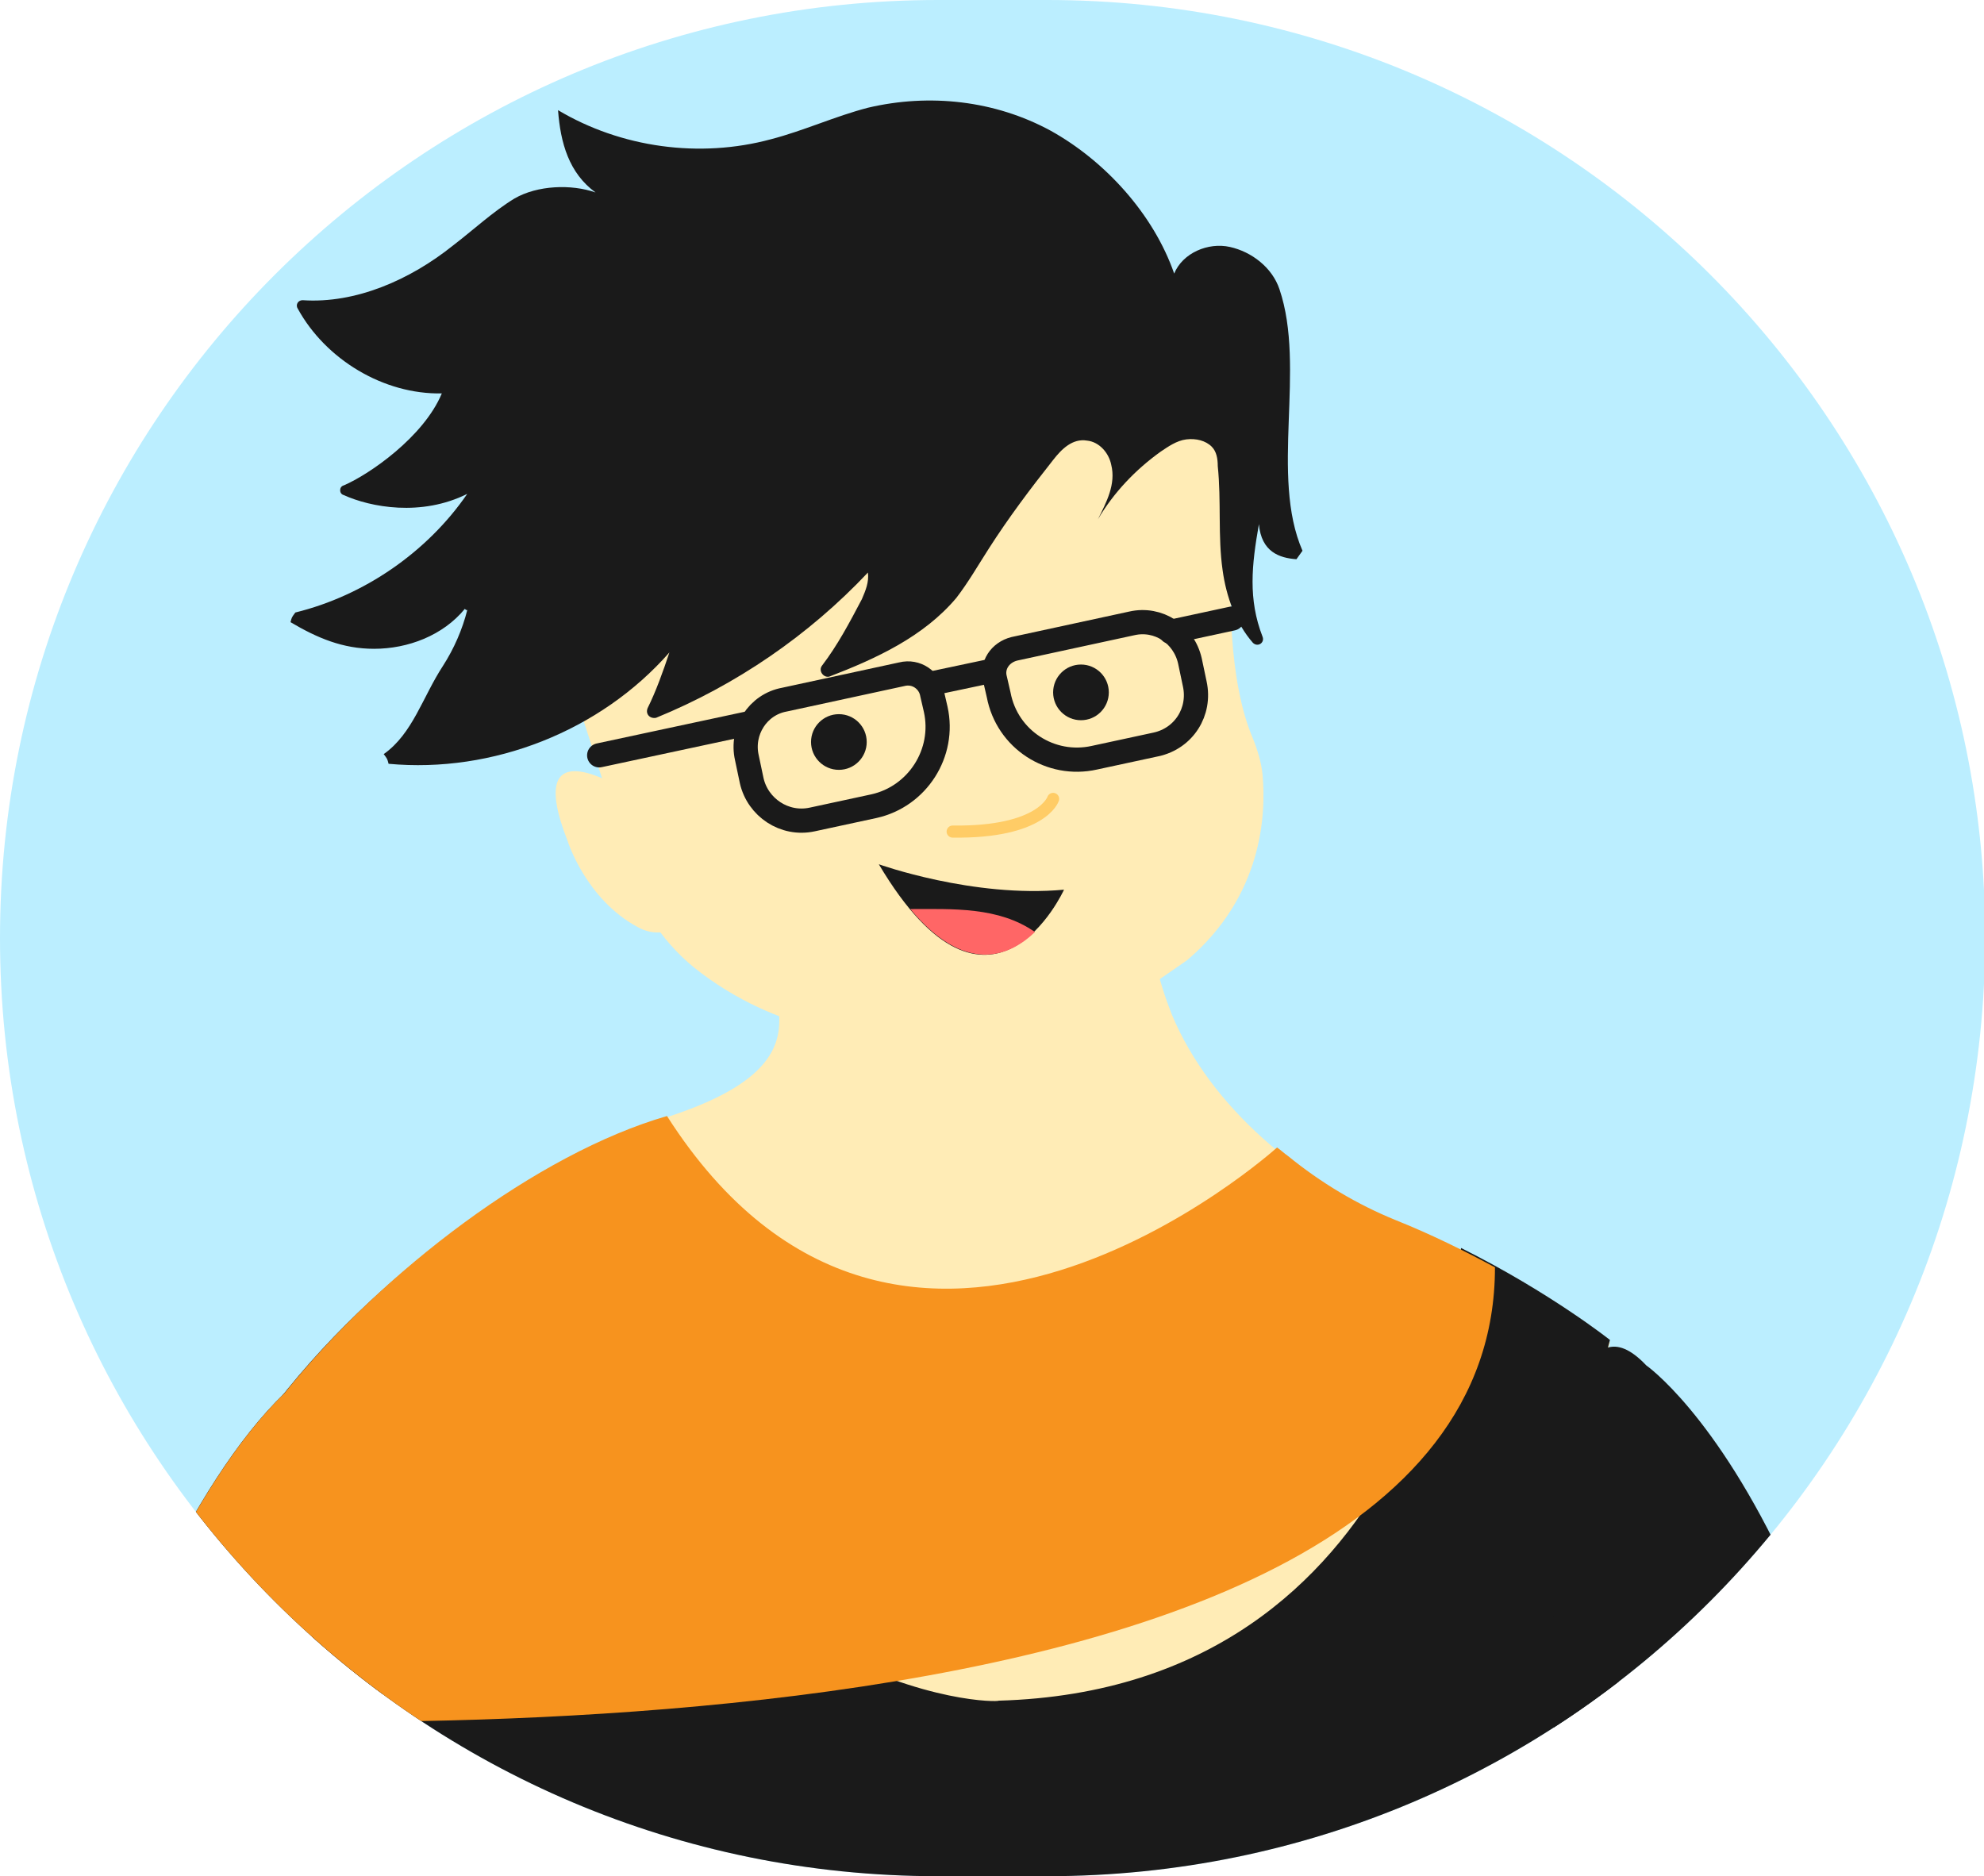 <?xml version="1.0" encoding="utf-8"?>
<!-- Generator: Adobe Illustrator 19.0.0, SVG Export Plug-In . SVG Version: 6.00 Build 0)  -->
<svg version="1.1" id="Camada_1" xmlns="http://www.w3.org/2000/svg" xmlns:xlink="http://www.w3.org/1999/xlink" x="0px" y="0px"
	 viewBox="0 0 163.9 155" style="enable-background:new 0 0 163.9 155;" xml:space="preserve">
<style type="text/css">
	.st0{clip-path:url(#XMLID_65_);fill:#FFECB6;}
	.st1{clip-path:url(#XMLID_65_);fill:#808080;}
	.st2{clip-path:url(#XMLID_65_);fill:#1A1A1A;}
	.st3{clip-path:url(#XMLID_65_);fill:#F7931E;}
	.st4{clip-path:url(#XMLID_65_);}
	.st5{fill:none;stroke:#1A1A1A;stroke-width:2;stroke-linecap:round;stroke-linejoin:round;stroke-miterlimit:10;}
	.st6{clip-path:url(#XMLID_65_);fill:none;stroke:#FFCC66;stroke-linecap:round;stroke-linejoin:round;stroke-miterlimit:10;}
	.st7{clip-path:url(#XMLID_65_);fill:none;stroke:#000000;stroke-miterlimit:10;}
	.st8{clip-path:url(#XMLID_65_);fill:#FF6666;}
	.st9{fill:#FFCC66;}
	.st10{fill:#CCCCCC;}
	.st11{fill:#333333;}
</style>
<g id="XMLID_2_">
	<defs>
		<path id="XMLID_3_" d="M86.5,155h-9C34.7,155,0,120.3,0,77.5v0C0,34.7,34.7,0,77.5,0h9c42.8,0,77.5,34.7,77.5,77.5v0
			C163.9,120.3,129.3,155,86.5,155z"/>
	</defs>
	<use xlink:href="#XMLID_3_"  style="overflow:visible;fill:#BBEEFF;"/>
	<clipPath id="XMLID_65_">
		<use xlink:href="#XMLID_3_"  style="overflow:visible;"/>
	</clipPath>
	<path id="XMLID_51_" class="st0" d="M26,130.8c-2.5-6.8-5-12.3-5-12.3c12.5-17.8,31.7-25.5,31.7-25.5c19.2-5.2,7.9-12.2,12.1-15.5
		c15.4-12.2,30.1-2.8,30.1-2.8c0,3.2,0.8,6.3,1.9,9.1c3.2,7.7,10.8,14,18.5,17.1c10.4,4.2,17.7,10,17.7,10c-0.9,3-0.9,8.2-0.6,13.6
		C132.4,124.4,96.9,176.7,26,130.8z"/>
	<path id="XMLID_50_" class="st1" d="M-5.1,423.1c0,0-38.8-18.8-48.8-80.2c-0.6-3.4-1.5-6.8-2.6-10.1c-7-20.2-0.5-40.3,4.9-53.7
		c0,0,68.4-29.5,90.1,20.7C32.1,388,18.8,436.5-5.1,423.1z"/>
	<path id="XMLID_49_" class="st0" d="M-68.1,436.6c-9.6,12.7-15.4,25.9-16.7,29.2c-0.2,0.6-0.5,1.1-0.9,1.6
		c-6.5,8.9-20.6,8.5-20.6,8.5c-5.2,11.6,16.8,22,16.8,22c6.1-11.1,30.7-23.7,43.2-29.6C-49.6,455.9-57.4,444.7-68.1,436.6z"/>
	<path id="XMLID_48_" class="st1" d="M12.1,417.6c-5.3-32.7-39.7-21.7-39.7-21.7c-5.3,11.1-19.3,20.7-22.3,22.7
		c-0.4,0.3-0.8,0.6-1.3,0.9c-6.6,4.8-12.2,10.9-17,17.2c10.7,8.1,18.5,19.2,21.8,31.8c4.5-2.1,7.5-3.4,7.5-3.4
		C14.5,438.2,12.1,417.6,12.1,417.6z"/>
	<path id="XMLID_47_" class="st2" d="M-118.4,497.3c0,0,6.6,11,8.5,18.5c0.4,1.6,1,3.1,1.9,4.4c3,4.6,10,14,19,16.4
		c0,0,23.6,9.8,23.4-8.1c0,0-2.8-15.4-14-17c0,0-1.2-15.9,6.6-17.4c0,0,12.3,0.1,4.3-10.7c0,0-13-12.3-15,2c0,0-0.9,3.3-3.8,1.2
		c0,0-17.3-8-8.6-12.3c0,0-4.4,1.1-10.2,1.6C-114.8,476.7-123.5,485.7-118.4,497.3z"/>
	<path id="XMLID_46_" class="st1" d="M107.7,282.9c0,0,9.1,124.6,7.2,153.9c0,0-5.8,30.8-44.5-9.5c0,0-56.2-56.8-37.6-117.2
		C32.7,310,61.3,271.9,107.7,282.9z"/>
	<path id="XMLID_45_" class="st1" d="M85.7,488.3c7.8-1.7,15.2-0.5,22.5,1.3c2.1-19.6,4.7-37.3,4.7-37.3
		c7.5-30.6-9.4-36.9-13.1-37.1c-12.4-0.4-27.2,6.6-26.9,17.3c0.1,4.5-0.8,11.5-4.2,19.9c-5.7,14-4,29-1.1,41.2
		C71.6,490.3,81.2,489.6,85.7,488.3z"/>
	<path id="XMLID_44_" class="st0" d="M106.4,538.5c-2-7.3-0.3-29.1,1.8-48.9c-7.3-1.9-14.7-3-22.5-1.3c-4.5,1.3-14.1,1.9-18.1,5.4
		c3.1,13,12.2,23.6,12.2,23.6c4,8.5,8,21.6,8,21.6c7,15.2,0.4,27.6,0.4,27.6c19.4,4.5,28.1-17.2,28.1-17.2
		C110.9,549.2,106.4,538.5,106.4,538.5z"/>
	<path id="XMLID_43_" class="st2" d="M87.3,570c0,0-3.9,10.3,10.1,14.4c0,0,11.9,3.5,16.9-0.9c0,0,11-8.8,20.7-9.1
		c0.9,0,1.8-0.2,2.6-0.5c6.7-2.3,31.2-12.3,16.3-31.7c0,0-15.9-12.6-23.2-0.7c0,0-4.2,10.7-11.4,10.3c0,0-0.9-3.8-0.2-6.6
		c0.3-1.4-0.7-2.8-2.2-3c-2.9-0.3-7.2-0.1-11.1,3.4c-1,0.9-1.1,2.5-0.2,3.5c2.3,2.7,6.6,7.4,7,6.8c0.6-0.9-13.8,14.5-23.1,7.3
		C89.5,563.3,88.3,565.6,87.3,570z"/>
	<path id="XMLID_42_" class="st2" d="M-3.5,179c0,0,11.5-49,27-63.9c0,0,13.9,32,8,42.9c0,0-14.2,39.5-36.2,39.2
		C-4.6,197.2-6.5,192.7-3.5,179z"/>
	<path id="XMLID_41_" class="st0" d="M-3.3,155.5c-4.2-6.3-7.8-11-7.8-11c-9.1-10.6-14.1-3.4-14.1-3.4c-1.6,15.5,0.5,26.7,2.6,33.5
		C-14.5,170.7-8.2,163.7-3.3,155.5z"/>
	<path id="XMLID_40_" class="st2" d="M9.7,180.9c-0.9-6.3-7.5-17.1-13-25.3c-4.8,8.2-11.2,15.2-19.4,19.1c1.6,5.2,3.2,7.9,3.2,7.9
		C2.9,212,9.7,180.9,9.7,180.9z"/>
	<path id="XMLID_39_" class="st0" d="M-22.5,145.5c-13.1-5.5-12.4-12.4-7.1-24.5c0,0,3.5-8.8,3.2-12.9c0,0,6.4-5.9,1.9,12.7
		c0,0,5-2.6,8.1-15.6c0,0,3.3-7.8,4,3.7c0,0-1.1,7.3-4.5,12.2c0,0,2,3.2,11.8-11.8c0,0,5-5.2,2,5.6c0,0-3.1,8.1-8.4,11.9
		c0,0,10.3-2.3,15.1-5.1c0,0,3.3,5.8-12.1,9.4c0,0-0.2,7.9-3.9,11.1C-12.3,142.1-16.7,147.4-22.5,145.5z"/>
	<path id="XMLID_38_" class="st2" d="M36.5,102.5c-5.2,4-10.8,9.2-15.5,15.9c0,0,7.3,21.5,6.9,32.4c0,0-2.3,8.4-2.1,16.9
		c0.2,5.7-1.9,11.3-5.7,15.6c-3.2,3.7-6.7,8.6-8.3,14.5c-0.7,2.3-1.8,4.4-3.3,6.3c-7.3,9.4-23.7,39.3-11.3,67.1
		c0,0,58.5,10.6,130.8-28.1c0,0-0.3-3.8-0.4-11.4c2.9-21.4,2.7-27.5,2-38.4c-0.2-3.8,3.6-11.2,6.1-14.2c4.1-4.9,8.7-15.5-1.3-35.1
		c0,0-3.8-25.1-1.4-33.3c0,0-4.9-3.9-12.3-7.6c0,0-3.2,36.4-38.2,37.4C82.5,140.7,58.2,141,36.5,102.5z"/>
	<path id="XMLID_37_" class="st3" d="M55.1,92.2c-10.7,3.1-23.5,12.8-31.6,22.9c0,0,0,0,0,0c-5.8,5.6-11,15.9-15.3,26.6
		c0,0,115.3,8,115.3-37c-2.4-1.3-5.2-2.7-8.2-3.9c-3.2-1.3-6.2-3.1-8.9-5.3c-0.3-0.2-0.6-0.5-0.9-0.7
		C105.5,94.8,74.6,122.7,55.1,92.2z"/>
	<path id="XMLID_36_" class="st2" d="M160.8,200.4c-1.9-71.7-24.8-87.6-24.8-87.6c-10.3-10.9-7.3,39.4-7.3,39.4
		c1.1,19.1,7,40.8,7,40.8c-6.3,2.1-13.7,5.9-20.3,9.7c6,5.5,7.9,14.6,8.7,23.6c10.5-2.6,19.5-5.2,19.5-5.2
		C162.9,215.2,160.8,200.4,160.8,200.4z"/>
	<path id="XMLID_35_" class="st0" d="M93,251.7c-12.8,7.4-23.4,14.9-23.4,14.9c-7.4,2.2-10.5-4.2-10.5-4.2
		c-2.9-13.1-8.8-7.9-8.8-7.9c-3.3,2.2-7.1,2.7-7.1,2.7c-9.9,0.3-11.5,5.7-11.5,5.7c-5.7,1.5-5.4,9.8-5.4,9.8
		c-0.8,6.2,6.8,11.1,6.8,11.1c22.2,10,35.4,3.9,35.4,3.9c6.9,0.1,21.9-3.2,35.2-6.5C102.9,270,100.5,258.6,93,251.7z"/>
	<path id="XMLID_34_" class="st0" d="M47,55.8c0.6,2,3.4,10.1,4.6,15c0.9,3.6,2.9,6.8,5.7,9.1c3.6,2.9,7.4,4.3,9.4,4.8
		c0.7,0.2,1.4,0.3,2.2,0.3c4.7,0.2,8.4,0.8,8.4,0.8c8.8,2,13-1.3,13-1.3c2.4-1.4,7.8-5.2,7.8-5.2c6.2-5.3,6.5-12,6.2-15.3
		c-0.1-1-0.4-2-0.8-3c-2-4.7-2-11.9-1.7-16.5c0.4-6.5-1.7-13-6.1-17.8c-3.4-3.7-8.6-7.1-16.4-8.3c0,0-25.2-3.2-32.4,21.4
		C47.1,39.8,44.3,46.2,47,55.8z"/>
	<path id="XMLID_33_" class="st0" d="M51.8,65.4c0,0-8.8-5.8-4.9,4.1c0,0,1.5,4.8,5.8,7.1c2.7,1.5,5.9-1.1,5.1-4.1
		C57.2,70.5,55.6,68,51.8,65.4z"/>
	<circle id="XMLID_32_" class="st2" cx="69.3" cy="61.3" r="2.3"/>
	<circle id="XMLID_31_" class="st2" cx="89.3" cy="57.2" r="2.3"/>
	<g id="XMLID_24_" class="st4">
		<line id="XMLID_30_" class="st5" x1="76.8" y1="56.5" x2="82" y2="55.4"/>
		<line id="XMLID_29_" class="st5" x1="96.7" y1="52.2" x2="101.8" y2="51.1"/>
		<line id="XMLID_28_" class="st5" x1="49.5" y1="62.4" x2="62.1" y2="59.7"/>
		<g id="XMLID_25_">
			<path id="XMLID_27_" class="st5" d="M72.2,66.6l-5.1,1.1c-2.3,0.5-4.5-1-5-3.2l-0.4-1.9c-0.5-2.2,0.9-4.4,3.1-4.8l9.7-2.1
				c1.2-0.3,2.3,0.5,2.5,1.6l0.3,1.3C78.1,62.2,75.8,65.8,72.2,66.6z"/>
			<path id="XMLID_26_" class="st5" d="M90.4,62.6l5.1-1.1c2.3-0.5,3.7-2.7,3.2-5l-0.4-1.9c-0.5-2.2-2.6-3.6-4.8-3.1l-9.7,2.1
				c-1.2,0.3-1.9,1.4-1.6,2.5l0.3,1.3C83.2,61.1,86.8,63.4,90.4,62.6z"/>
		</g>
	</g>
	<path id="XMLID_23_" class="st6" d="M87,66c0,0-0.9,2.8-8.3,2.7"/>
	<path id="XMLID_22_" class="st2" d="M72.6,71.4c0,0,7.8,2.8,15.3,2.1C87.9,73.5,81.8,86.9,72.6,71.4z"/>
	<path id="XMLID_21_" class="st7" d="M93.5,37.5"/>
	<path id="XMLID_20_" class="st8" d="M75.2,75.1c4.5,5.4,8.1,4,10.3,1.9C82.5,74.9,78.7,75.1,75.2,75.1z"/>
	<g id="XMLID_17_" class="st4">
		<path id="XMLID_19_" class="st9" d="M-432.9-220.2c-0.4,1.3-0.7,2.6-0.8,3.9c-0.2,1.3-0.2,2.7-0.2,4c0.1,1.3,0.1,2.6,0.4,4
			c0.2,1.3,0.5,2.6,0.9,3.9c0.4,1.3,0.8,2.5,1.3,3.8l1.3,3.8c0.8,2.5,1.6,5.1,2.3,7.7c0.3,1.3,0.8,2.5,1.4,3.6
			c0.6,1.2,1.3,2.2,2.2,3.2c0.9,1,1.8,1.8,2.9,2.6c1,0.8,2.2,1.5,3.3,2.1c1.2,0.6,2.4,1.1,3.6,1.5c1.3,0.4,2.5,0.8,3.8,0.8
			c2.7,0.2,5.3,0.5,8,0.9l0,0l0,0c2.5,0.6,5.1,0.9,7.7,0.7c-2.6,0.4-5.2,0.2-7.8-0.3l0,0c-2.6-0.3-5.3-0.5-8-0.6
			c-1.4,0-2.8-0.3-4-0.7c-1.3-0.4-2.6-0.9-3.8-1.5c-1.2-0.6-2.4-1.3-3.5-2.1c-1.1-0.8-2.2-1.7-3-2.7c-0.9-1-1.7-2.2-2.3-3.4
			c-0.6-1.2-1.1-2.5-1.4-3.9c-0.6-2.6-1.4-5.1-2.2-7.7l-1.2-3.8c-0.4-1.3-0.8-2.5-1.2-3.9c-0.3-1.3-0.6-2.6-0.8-4
			c-0.2-1.3-0.3-2.7-0.2-4c0-1.3,0.2-2.7,0.4-4C-433.8-217.7-433.5-219-432.9-220.2z"/>
	</g>
	<path id="XMLID_16_" class="st2" d="M32.1,63.1c8.6,0.8,17.5-2.7,23.2-9.2l0,0c-0.5,1.5-1.1,3.2-1.8,4.6c-0.2,0.5,0.2,0.9,0.7,0.8
		c6.6-2.7,12.6-6.8,17.5-12c0.1,0.8-0.2,1.5-0.5,2.2c-1,1.9-2,3.8-3.3,5.5c-0.3,0.4,0.1,1,0.6,0.9c3.9-1.5,7.8-3.3,10.5-6.5
		c1-1.3,1.8-2.7,2.7-4.1c1.6-2.5,3.4-4.9,5.3-7.3c0.7-0.9,1.6-1.8,2.8-1.6c1,0.1,1.8,1,2,2c0.4,1.6-0.4,3.1-1.1,4.5
		c1.3-2.2,3.1-4.1,5.2-5.6c0.6-0.4,1.3-0.9,2.1-1s1.6,0.1,2.1,0.6c0.4,0.4,0.5,1,0.5,1.6c0.3,2.9,0,5.8,0.4,8.6
		c0.3,2.2,1.1,4.4,2.5,6c0.4,0.4,1,0,0.8-0.5c-1.2-3.1-0.9-5.9-0.3-9.3l0,0c0.2,2.3,1.7,2.8,3.1,2.9c0.2-0.3,0.3-0.4,0.5-0.7
		c-2.7-6.2,0.3-15.1-1.9-21.6c-0.6-1.8-2.3-3.1-4.1-3.5c-1.8-0.4-3.9,0.5-4.6,2.2c0,0,0,0,0,0c-1.7-4.9-5.7-9.3-10.2-11.8
		c-4.6-2.5-10-3.1-15.1-1.9c-2.7,0.7-5.3,1.9-8,2.6c-5.9,1.6-12.4,0.7-17.6-2.4l0,0c0.2,2.7,0.9,5.2,3.1,6.8c0,0,0,0,0,0
		c-2-0.7-4.8-0.6-6.7,0.5c-1.8,1.1-3.4,2.6-5.1,3.9c-3.5,2.8-8,4.8-12.4,4.5c-0.4,0-0.6,0.4-0.4,0.7c2.3,4.2,7.1,7.1,11.9,7l0,0
		c-1.5,3.6-6,6.7-8.1,7.6c-0.4,0.1-0.4,0.7,0,0.8c2.2,1,6.4,1.8,10.2-0.1c0,0,0,0,0,0c-3.3,4.8-8.5,8.4-14.2,9.8
		C24.1,51,24.1,51,24,51.4c2.2,1.3,4.3,2.2,6.9,2.2c2.8,0,5.7-1.1,7.5-3.3c0.1,0.1,0.1,0.1,0.2,0.1c-0.4,1.6-1.1,3.2-2,4.6
		c-1.7,2.6-2.5,5.6-4.9,7.3C32,62.7,32,62.7,32.1,63.1z"/>
	<g id="XMLID_13_" class="st4">
		<path id="XMLID_15_" class="st10" d="M-448.5-102c0,0-0.9,3.4-2.9,8.3c-1,2.4-2.3,5.3-3.9,8.2c-0.8,1.4-1.7,2.9-2.6,4.4
			c-0.9,1.5-2,2.9-3,4.4c-1.1,1.4-2.2,2.8-3.4,4.1c-1.2,1.3-2.4,2.5-3.7,3.6c-0.6,0.5-1.3,1.1-1.9,1.5c-0.6,0.5-1.3,0.9-2,1.3
			c-1.3,0.8-2.6,1.5-3.9,2c-0.6,0.3-1.2,0.5-1.8,0.6c-0.3,0.1-0.6,0.2-0.9,0.3c-0.3,0.1-0.6,0.1-0.8,0.2c-1.1,0.3-2,0.3-2.8,0.4
			c-0.8,0.1-1.4,0-1.8,0c-0.4,0-0.6,0-0.6,0s0.2,0,0.6-0.1c0.4-0.1,1-0.1,1.8-0.3c0.7-0.2,1.6-0.3,2.6-0.7c0.2-0.1,0.5-0.2,0.8-0.3
			c0.3-0.1,0.5-0.2,0.8-0.3c0.5-0.2,1.1-0.5,1.7-0.8c0.6-0.3,1.2-0.6,1.7-1c0.6-0.4,1.2-0.7,1.8-1.2c0.6-0.4,1.2-0.9,1.8-1.4
			c0.6-0.5,1.2-1,1.8-1.6c1.2-1.1,2.3-2.3,3.5-3.6c1.1-1.3,2.2-2.6,3.2-4c1.1-1.4,2.1-2.8,3-4.2c0.9-1.4,1.9-2.8,2.7-4.2
			c0.8-1.4,1.6-2.8,2.4-4.1c0.7-1.3,1.4-2.6,2-3.7C-450-98.8-448.5-102-448.5-102z"/>
	</g>
	<g id="XMLID_10_" class="st4">
		<path id="XMLID_12_" class="st10" d="M-348.8-72.8c0.6-1.8,1.4-3.6,2.3-5.4c0.5-0.9,1-1.7,1.6-2.5c0.6-0.8,1.1-1.6,1.6-2.3
			c0.2-0.4,0.4-0.8,0.7-1.2c0.2-0.4,0.4-0.9,0.6-1.3c0.3-0.9,0.7-1.7,0.9-2.7c0.3-0.9,0.4-1.8,0.6-2.7c0.1-0.9,0.2-1.9,0.2-2.8
			c0-0.5,0-0.9,0-1.4l-0.1-1.4c0-0.9-0.2-1.9-0.3-2.8c-0.1-0.9-0.4-1.8-0.5-2.8c-0.2-0.9-0.5-1.8-0.7-2.7c-0.2-0.9-0.6-1.8-0.9-2.7
			c-0.3-0.9-0.6-1.8-1-2.7c-0.3-0.9-0.7-1.8-1.1-2.6l-1.2-2.6l-0.1-0.1l0-0.1c-0.3-2.6-0.5-5.2-0.7-7.8c-0.2-2.6-0.3-5.2-0.3-7.8
			c0.8,5.1,1.7,10.2,2.5,15.3l-0.1-0.2l1.3,2.6c0.5,0.9,0.8,1.8,1.2,2.7c0.4,0.9,0.8,1.8,1.1,2.7c0.3,0.9,0.7,1.8,0.9,2.8
			c0.3,1,0.6,1.9,0.8,2.9c0.2,1,0.4,1.9,0.5,2.9c0.1,1,0.3,2,0.3,3l0.1,1.5c0,0.5,0,1-0.1,1.5c0,1-0.2,2-0.3,3c-0.2,1-0.4,2-0.7,2.9
			c-0.3,1-0.7,1.9-1.1,2.8c-0.4,0.9-0.9,1.8-1.5,2.6c-0.6,0.8-1.2,1.6-1.9,2.3c-0.6,0.7-1.2,1.5-1.7,2.3
			C-346.9-76.2-347.9-74.6-348.8-72.8z"/>
	</g>
	<g id="XMLID_7_" class="st4">
		<path id="XMLID_9_" class="st11" d="M-444.3,70.9c0,0-0.1,1.3-0.2,3.6c-0.1,2.3-0.3,5.5-0.7,9.4c-0.4,3.9-0.8,8.4-1.5,13.2
			c-0.3,2.4-0.7,4.9-1.1,7.4c-0.4,2.5-0.8,5.1-1.3,7.7c-0.5,2.6-1,5.1-1.5,7.6c-0.6,2.5-1.1,5-1.8,7.3c-0.6,2.4-1.3,4.6-1.9,6.8
			c-0.7,2.1-1.3,4.2-2,6c-0.6,1.8-1.4,3.5-2,5c-0.6,1.5-1.3,2.7-1.7,3.7c-0.5,1-1,1.8-1.3,2.3c-0.3,0.5-0.5,0.8-0.5,0.8
			s0.5-1.2,1.4-3.3c0.4-1.1,0.9-2.3,1.4-3.8c0.5-1.5,1-3.2,1.6-5.1c0.6-1.8,1.1-3.9,1.7-6c0.5-2.2,1.1-4.4,1.6-6.8
			c0.6-2.4,1-4.8,1.6-7.3c0.5-2.5,1-5,1.5-7.6c1-5.1,1.8-10.2,2.6-15c0.8-4.8,1.5-9.3,2.1-13.1c0.6-3.8,1.1-7.1,1.5-9.3
			C-444.5,72.1-444.3,70.9-444.3,70.9z"/>
	</g>
	<g id="XMLID_4_" class="st4">
		<path id="XMLID_6_" class="st9" d="M-387-8.3c-3.9,2.4-7.9,4.9-11.7,7.4c-3.9,2.5-7.7,5.1-11.5,7.8l0,0c0,0-0.1,0-0.1,0l-0.8,0.2
			c-0.3,0.1-0.5,0.1-0.8,0.2l-0.8,0.1c-0.3,0-0.5,0-0.8,0c-0.3,0-0.5,0-0.8,0l-0.8-0.1c-0.3,0-0.5-0.1-0.8-0.2
			c-0.3-0.1-0.5-0.2-0.8-0.3c-0.2-0.1-0.5-0.2-0.7-0.3c-0.2-0.1-0.5-0.3-0.7-0.4l-0.7-0.5l-0.6-0.5c-0.4-0.4-0.8-0.8-1.1-1.2
			c-0.3-0.4-0.6-0.9-0.9-1.4c0,0,0,0,0-0.1l0,0l-0.4-1.7c-0.1-0.6-0.4-1.1-0.5-1.7c-0.1-0.3-0.2-0.6-0.3-0.8l-0.4-0.8
			c-0.1-0.3-0.2-0.5-0.4-0.8l-0.5-0.7l-0.5-0.6c-0.2-0.2-0.4-0.4-0.6-0.6c-0.2-0.2-0.4-0.3-0.7-0.4c-0.2-0.2-0.5-0.2-0.7-0.3
			c-0.3,0-0.5-0.1-0.8,0l-0.4,0l-0.4,0.1c-0.3,0.1-0.5,0.2-0.7,0.3c-0.2,0.1-0.5,0.3-0.7,0.4l0,0l0,0c-1.1,0.7-2.3,1.3-3.5,1.7
			c-0.6,0.2-1.2,0.4-1.9,0.6c-0.6,0.2-1.3,0.3-1.9,0.4l0,0l0,0l-1.7,0.1c-0.5,0.1-1.1,0.1-1.6,0.2c-0.5,0.1-1.1,0.2-1.6,0.4
			l-0.8,0.2c-0.3,0.1-0.5,0.2-0.8,0.3c-0.3,0.1-0.5,0.2-0.7,0.3c-0.2,0.1-0.5,0.2-0.7,0.4c-0.5,0.3-0.9,0.6-1.3,0.9
			c-0.4,0.4-0.8,0.7-1.1,1.2c-0.2,0.2-0.3,0.4-0.4,0.7c-0.1,0.2-0.3,0.5-0.3,0.7c0,0.1-0.1,0.2-0.3,0.3l0,0l-0.7,0.2
			c-0.2,0.1-0.4,0.2-0.6,0.3c-0.2,0.1-0.4,0.2-0.6,0.4l-0.6,0.4l-0.5,0.5c-0.2,0.2-0.3,0.4-0.4,0.6c-0.1,0.2-0.3,0.4-0.4,0.6
			c-0.1,0.2-0.2,0.4-0.3,0.6c-0.2,0.4-0.4,0.9-0.5,1.4c-0.1,0.5-0.3,0.9-0.3,1.4c-0.2,1-0.3,2-0.3,2.9v0l0,0l0,0.8
			c0,0.3,0,0.5,0,0.8c0,0.3,0,0.6,0.1,0.8l0.2,0.8l0.3,0.8c0.1,0.3,0.2,0.5,0.4,0.8c0.1,0.3,0.3,0.5,0.4,0.7
			c0.2,0.2,0.3,0.5,0.5,0.7c0.3,0.5,0.7,0.9,1,1.3c0.2,0.2,0.4,0.4,0.6,0.6c0.2,0.2,0.4,0.4,0.6,0.6c0.8,0.8,1.7,1.5,2.6,2.2
			c-1-0.6-1.9-1.3-2.7-2.1c-0.2-0.2-0.4-0.4-0.6-0.6c-0.2-0.2-0.4-0.4-0.6-0.6c-0.4-0.4-0.8-0.9-1.1-1.3c-0.2-0.2-0.3-0.5-0.5-0.7
			c-0.2-0.2-0.3-0.5-0.4-0.7c-0.1-0.3-0.3-0.5-0.4-0.8l-0.3-0.8c-0.1-0.3-0.2-0.6-0.2-0.8c-0.1-0.3-0.1-0.6-0.2-0.9
			c0-0.3-0.1-0.6-0.1-0.9l0-0.9l0,0c0-1,0-2,0.2-3.1c0.1-0.5,0.2-1,0.3-1.5c0.1-0.5,0.3-1,0.5-1.5c0.1-0.2,0.2-0.5,0.3-0.7
			c0.1-0.2,0.2-0.5,0.4-0.7c0.2-0.2,0.3-0.4,0.5-0.6l0.5-0.6l0.6-0.5c0.2-0.2,0.4-0.3,0.7-0.4c0.2-0.1,0.5-0.3,0.7-0.4l0.8-0.3
			l-0.3,0.3c0.1-0.3,0.2-0.6,0.4-0.9c0.2-0.3,0.3-0.5,0.5-0.8c0.3-0.5,0.8-0.9,1.2-1.3c0.5-0.4,0.9-0.7,1.4-1
			c0.2-0.2,0.5-0.3,0.8-0.4c0.3-0.1,0.5-0.3,0.8-0.4c0.3-0.1,0.5-0.2,0.8-0.3l0.8-0.3c0.6-0.2,1.1-0.3,1.7-0.4
			c0.6-0.1,1.1-0.2,1.7-0.2l1.7-0.1l0,0c0.6-0.1,1.2-0.2,1.8-0.4c0.6-0.2,1.2-0.3,1.8-0.6c1.2-0.4,2.3-1,3.3-1.7l-0.1,0
			c0.3-0.2,0.5-0.4,0.8-0.6c0.3-0.2,0.6-0.3,0.9-0.4l0.5-0.1l0.5-0.1c0.3,0,0.7,0,1,0.1c0.3,0.1,0.7,0.2,1,0.3
			c0.3,0.2,0.6,0.3,0.8,0.5c0.2,0.2,0.5,0.4,0.7,0.7c0.2,0.3,0.4,0.5,0.6,0.8l0.5,0.8c0.2,0.3,0.3,0.5,0.4,0.8l0.4,0.9
			c0.1,0.3,0.2,0.6,0.3,0.9c0.2,0.6,0.4,1.2,0.6,1.8l0.4,1.8l0-0.1c0.2,0.4,0.5,0.8,0.8,1.2c0.3,0.4,0.6,0.7,1,1.1l0.6,0.5l0.6,0.4
			c0.2,0.1,0.4,0.2,0.6,0.4c0.2,0.1,0.4,0.2,0.7,0.3c0.2,0.1,0.4,0.2,0.7,0.2c0.2,0.1,0.5,0.2,0.7,0.2l0.7,0.1c0.2,0,0.5,0,0.7,0
			c0.2,0,0.5,0,0.7,0l0.7-0.1c0.2,0,0.5-0.1,0.7-0.1l0.7-0.2l-0.1,0.1c3.8-2.6,7.7-5.1,11.7-7.6c2-1.2,4-2.4,6-3.6
			C-391-6.1-389-7.2-387-8.3z"/>
	</g>
</g>
</svg>
